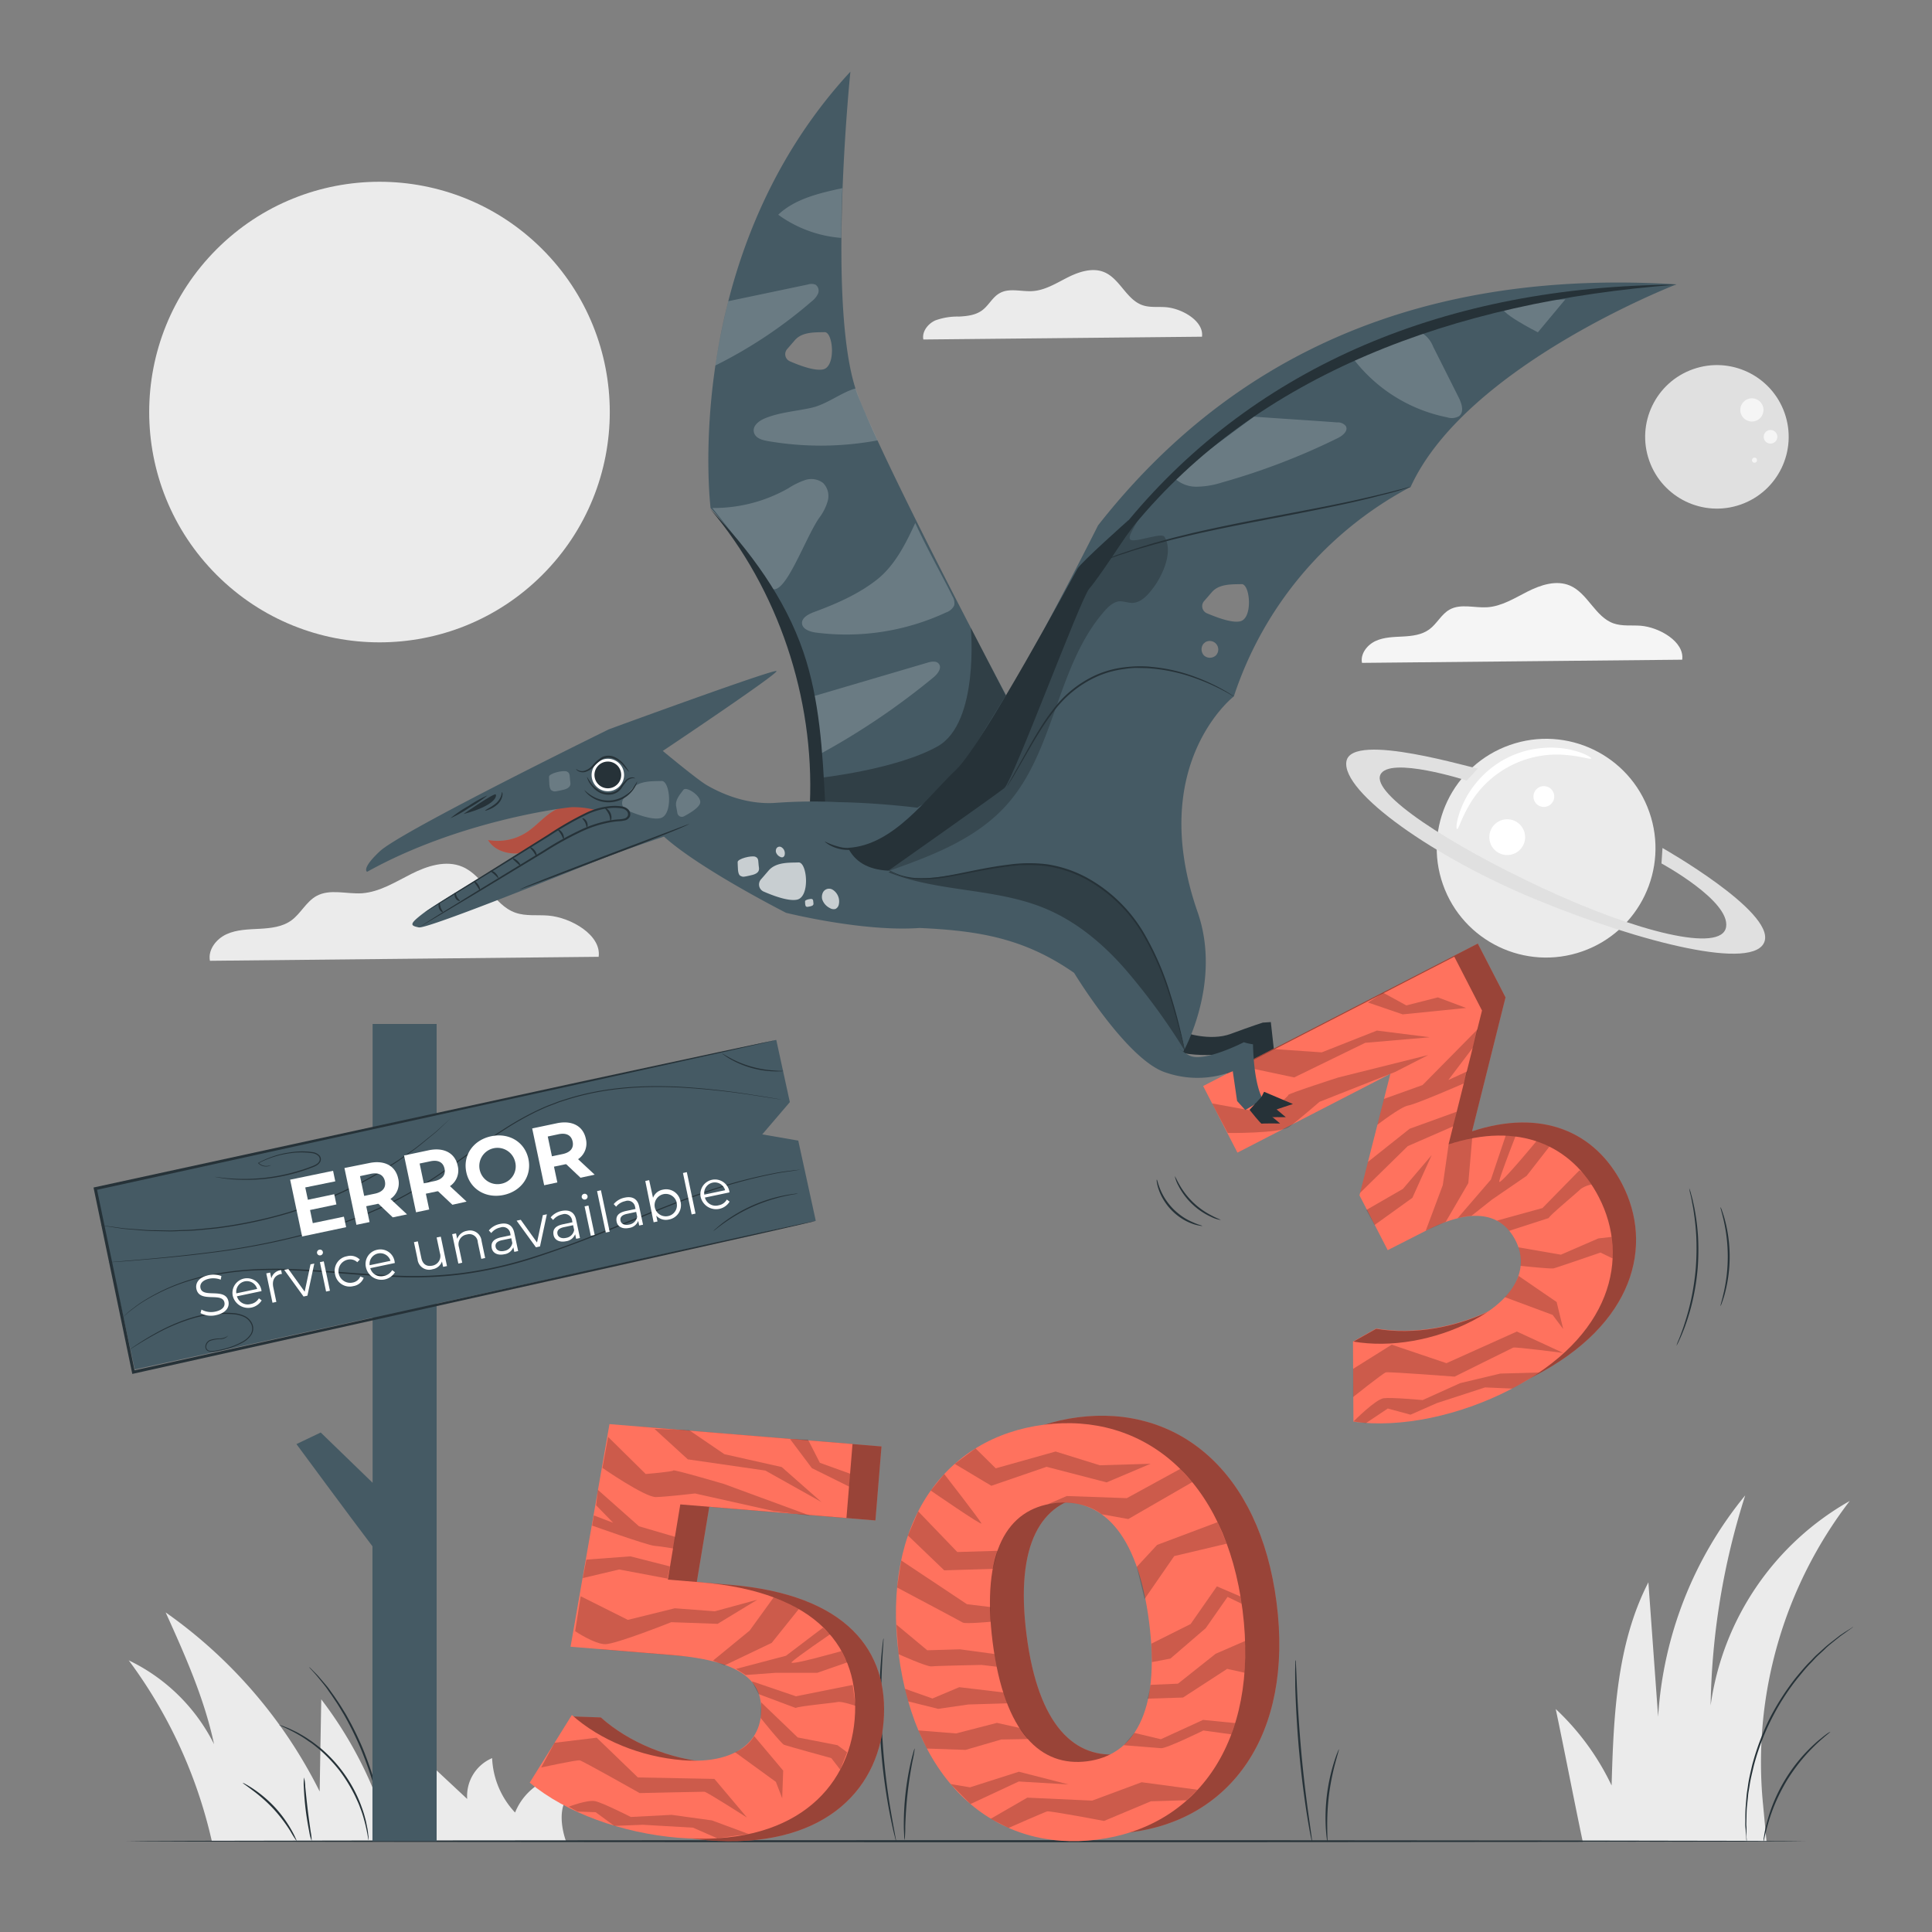 <svg xmlns="http://www.w3.org/2000/svg" viewBox="0 0 500 500"><rect x="0" y="0" width="500" height="500" fill="#808080" stroke="none"/><g id="background-complete--inject-3"><path d="M140.56,461.08a15.62,15.62,0,0,0-7.26,8A21.87,21.87,0,0,1,127.36,455a10.64,10.64,0,0,0-6.45,10.57L101.8,447.73q-1.47,10.53-3,21.06a104.7,104.7,0,0,0-15.66-29q-.21,11.93-.41,23.84a124.55,124.55,0,0,0-39.86-46.34c5,11.06,10,22.23,12.53,34.11a47.77,47.77,0,0,0-22.08-21.7,124.36,124.36,0,0,1,21.48,46.7l91.67.06s-3.9-10.09,2.9-13.49Z" style="fill:#ebebeb"></path><circle cx="98.21" cy="106.64" r="59.6" transform="translate(-46.64 100.68) rotate(-45)" style="fill:#ebebeb"></circle><path d="M478.71,388.45a72.19,72.19,0,0,0-36,52.92A187.64,187.64,0,0,1,451.66,387a100.06,100.06,0,0,0-22.54,57.28l-2.52-34.78c-8.24,16-9,34.62-9.52,52.58a65.67,65.67,0,0,0-14.46-19.79c2.32,11,4.68,23.34,7,34.37l47.55-.11-.89-9.5A111.16,111.16,0,0,1,478.71,388.45Z" style="fill:#ebebeb"></path><path d="M435.35,170.73c.64-4.61-5.86-8.39-10.74-8.79-2.33-.18-4.75.17-7-.6-4.78-1.66-6.69-7.84-11.35-9.81-3.49-1.47-7.5-.16-10.88,1.54s-6.72,3.85-10.5,4.09c-3.28.21-6.85-1-9.72.6-2.14,1.19-3.27,3.66-5.24,5.11s-4.45,1.73-6.85,1.86-4.87.15-7.05,1.15-4,3.31-3.54,5.67Z" style="fill:#f5f5f5"></path><path d="M311.07,87.14c.55-4-5.1-7.3-9.35-7.64-2-.16-4.13.15-6.05-.52-4.16-1.45-5.82-6.82-9.87-8.53-3-1.28-6.53-.14-9.47,1.34s-5.84,3.34-9.13,3.55c-2.86.18-6-.88-8.46.52-1.86,1-2.84,3.18-4.56,4.45s-3.87,1.5-6,1.62a16.67,16.67,0,0,0-6.14,1c-1.9.87-3.47,2.88-3.08,4.93Z" style="fill:#ebebeb"></path><path d="M154.93,247.62c.77-5.59-7.13-10.19-13.06-10.67-2.82-.23-5.76.2-8.44-.73-5.8-2-8.12-9.52-13.79-11.91-4.23-1.79-9.11-.2-13.21,1.87s-8.16,4.66-12.75,5c-4,.25-8.32-1.23-11.81.72-2.6,1.45-4,4.45-6.36,6.22s-5.4,2.09-8.31,2.25-5.92.19-8.57,1.4-4.85,4-4.3,6.88Z" style="fill:#ebebeb"></path><circle cx="401.85" cy="219.67" r="28.41" transform="matrix(0.94, -0.33, 0.33, 0.94, -50.1, 145.63)" style="fill:#ebebeb"></circle><path d="M392.3,220.71a4.63,4.63,0,1,1,1.82-6.29A4.62,4.62,0,0,1,392.3,220.71Z" style="fill:#fff"></path><path d="M400.84,208.5a2.69,2.69,0,1,1,1.06-3.66A2.69,2.69,0,0,1,400.84,208.5Z" style="fill:#fff"></path><path d="M382.5,198.86c-.37.35-32.71-9.74-34.05-1.81S371.13,222,398,233s56.26,18.37,58.68,10.59-26.43-24.13-26.43-24.13l-.26,4s17.84,9.67,16.72,16.45-23.09,1.31-47.47-10.06-44.26-24.39-42-29.34S379.58,202,379.58,202Z" style="fill:#e0e0e0"></path><path d="M411.82,196.29c-.13.34-2.49-.56-6.41-.89A26.19,26.19,0,0,0,380,208.77c-1.95,3.42-2.55,5.87-2.9,5.79s-.19-2.67,1.52-6.5a24.49,24.49,0,0,1,4-6.14,24.58,24.58,0,0,1,15.7-8.25,24.63,24.63,0,0,1,7.33.19C409.74,194.62,411.94,196.08,411.82,196.29Z" style="fill:#fff"></path><circle cx="444.34" cy="113.07" r="18.57" transform="translate(-12.38 153.44) rotate(-19.33)" style="fill:#e0e0e0"></circle><path d="M450.39,106a3,3,0,1,1,3,3.09A3,3,0,0,1,450.39,106Z" style="fill:#f5f5f5"></path><path d="M456.45,113a1.76,1.76,0,1,1,1.72,1.8A1.75,1.75,0,0,1,456.45,113Z" style="fill:#f5f5f5"></path><path d="M454.09,118.44a.63.63,0,0,1,.63.66.65.65,0,1,1-1.3,0A.65.65,0,0,1,454.09,118.44Z" style="fill:#f5f5f5"></path></g><g id="Floor--inject-3"><path d="M467.27,476.5c0,.14-97.28.26-217.26.26s-217.28-.12-217.28-.26,97.26-.26,217.28-.26S467.27,476.36,467.27,476.5Z" style="fill:#263238"></path></g><g id="Plant--inject-3"><path d="M100.09,476.5a2,2,0,0,1-.13-.5c-.08-.38-.17-.86-.28-1.43-.22-1.25-.58-3.05-1.07-5.26a100.64,100.64,0,0,0-5.29-16.86A84.39,84.39,0,0,0,89,443.73c-.78-1.27-1.48-2.51-2.24-3.6l-1.07-1.6c-.37-.5-.72-1-1-1.43-.66-.93-1.32-1.71-1.89-2.41s-1.06-1.29-1.49-1.76l-1-1.1a1.9,1.9,0,0,1-.31-.41s.15.11.39.34l1,1A20.4,20.4,0,0,1,83,434.51c.58.68,1.27,1.45,2,2.37L86,438.29c.37.51.73,1,1.11,1.6.78,1.09,1.5,2.32,2.3,3.6a82.16,82.16,0,0,1,4.37,8.76,92.27,92.27,0,0,1,5.17,17c.45,2.23.75,4,.91,5.31.07.58.13,1.06.18,1.45A1.65,1.65,0,0,1,100.09,476.5Z" style="fill:#263238"></path><path d="M72.26,446.42a7.91,7.91,0,0,1,1.49.49,15.65,15.65,0,0,1,1.69.72c.64.32,1.4.64,2.17,1.11a26.29,26.29,0,0,1,2.51,1.56c.9.57,1.77,1.3,2.71,2a36.21,36.21,0,0,1,9.46,12.22,32.7,32.7,0,0,1,1.3,3.13,27.24,27.24,0,0,1,.89,2.82c.26.87.38,1.68.53,2.38a13.86,13.86,0,0,1,.27,1.82,7.88,7.88,0,0,1,.11,1.56c-.11,0-.28-2.22-1.27-5.66a27.34,27.34,0,0,0-.93-2.77c-.34-1-.84-2-1.33-3.07a40.6,40.6,0,0,0-4-6.51,40.33,40.33,0,0,0-5.29-5.55c-.92-.74-1.77-1.47-2.65-2a27.41,27.41,0,0,0-2.45-1.6C74.34,447.24,72.22,446.53,72.26,446.42Z" style="fill:#263238"></path><path d="M97.74,416.46a2.87,2.87,0,0,1,.07.62q0,.69.09,1.77c.06,1.54.17,3.76.34,6.51.34,5.48,1,13.06,2.25,21.35s2.83,15.74,4.12,21.08c.64,2.68,1.18,4.84,1.58,6.32.17.7.32,1.27.43,1.72a3,3,0,0,1,.12.61,3.11,3.11,0,0,1-.22-.58c-.14-.44-.31-1-.53-1.69-.45-1.48-1-3.62-1.74-6.29a210.11,210.11,0,0,1-6.38-42.5c-.12-2.75-.18-5-.17-6.52v-1.78A2.78,2.78,0,0,1,97.74,416.46Z" style="fill:#263238"></path><path d="M62.82,461.41a2.54,2.54,0,0,1,.75.34c.47.25,1.12.64,1.91,1.16a32.56,32.56,0,0,1,5.64,4.79,32,32,0,0,1,4.36,6c.46.83.81,1.51,1,2a2.46,2.46,0,0,1,.29.77,26.41,26.41,0,0,1-1.63-2.58,38.86,38.86,0,0,0-4.42-5.8,39.88,39.88,0,0,0-5.47-4.84C63.76,462.1,62.78,461.48,62.82,461.41Z" style="fill:#263238"></path><path d="M78.7,460A12.71,12.71,0,0,1,79,462.4c.15,1.5.35,3.55.62,5.82s.57,4.32.78,5.8a12.87,12.87,0,0,1,.26,2.42,10.7,10.7,0,0,1-.62-2.36c-.3-1.47-.66-3.52-.94-5.8s-.41-4.35-.47-5.85A10.91,10.91,0,0,1,78.7,460Z" style="fill:#263238"></path><path d="M228.65,424a1.87,1.87,0,0,1,0,.54l-.09,1.54c-.1,1.33-.21,3.26-.32,5.65a172.66,172.66,0,0,0,2.33,37.17c.4,2.36.76,4.26,1,5.57.11.61.21,1.11.28,1.51a3.08,3.08,0,0,1,.07.54,1.81,1.81,0,0,1-.17-.51l-.38-1.5c-.32-1.3-.73-3.19-1.18-5.54a150,150,0,0,1-2.33-18.56,152.21,152.21,0,0,1,0-18.7c.16-2.39.33-4.32.49-5.65.07-.62.14-1.12.19-1.53A2.1,2.1,0,0,1,228.65,424Z" style="fill:#263238"></path><path d="M236.74,452.48a32.35,32.35,0,0,1-.62,3.46c-.4,2.12-.9,5.07-1.26,8.35s-.51,6.27-.58,8.43a29.76,29.76,0,0,1-.16,3.51,4,4,0,0,1-.12-.94c0-.6-.08-1.48-.09-2.57a71.64,71.64,0,0,1,.43-8.48,73.33,73.33,0,0,1,1.42-8.38c.25-1.06.48-1.91.65-2.49A3.17,3.17,0,0,1,236.74,452.48Z" style="fill:#263238"></path><path d="M335.3,429.62a1.5,1.5,0,0,1,.06.48c0,.37.05.83.07,1.37.06,1.28.13,3,.21,5.06.19,4.28.53,10.18,1.11,16.67s1.32,12.37,1.91,16.6c.29,2.06.53,3.75.7,5,.08.54.14,1,.18,1.37a1.46,1.46,0,0,1,0,.48,1.78,1.78,0,0,1-.13-.47c-.07-.36-.17-.81-.28-1.35-.23-1.17-.53-2.88-.87-5-.67-4.23-1.46-10.1-2.05-16.61s-.87-12.42-1-16.7c0-2.14-.06-3.88,0-5.07q0-.83,0-1.38A2.2,2.2,0,0,1,335.3,429.62Z" style="fill:#263238"></path><path d="M346.51,452.74c.07,0-.35,1.32-.92,3.44a63.24,63.24,0,0,0-1.66,8.39,61.74,61.74,0,0,0-.44,8.54c0,2.19.13,3.55.05,3.56a3.61,3.61,0,0,1-.18-.94c-.09-.62-.17-1.51-.24-2.61a49.08,49.08,0,0,1,.29-8.62,48.49,48.49,0,0,1,1.83-8.43c.33-1.05.62-1.89.86-2.46S346.47,452.72,346.51,452.74Z" style="fill:#263238"></path><path d="M479.62,421a3.77,3.77,0,0,1-.51.42l-1.54,1.11-1.12.79c-.4.3-.81.66-1.27,1-.89.75-2,1.54-3,2.57l-1.69,1.56c-.59.55-1.13,1.18-1.73,1.8-1.23,1.22-2.38,2.67-3.61,4.16a61.46,61.46,0,0,0-11.23,22.42c-.44,1.89-.91,3.68-1.14,5.39-.13.85-.31,1.67-.38,2.47s-.16,1.56-.23,2.29c-.19,1.46-.15,2.79-.2,4,0,.58-.05,1.13,0,1.63s0,1,0,1.36c0,.78,0,1.41.06,1.9a3.37,3.37,0,0,1,0,.66,2.8,2.8,0,0,1-.09-.65c0-.49-.09-1.12-.15-1.9,0-.42-.06-.87-.1-1.37s0-1,0-1.63c0-1.18,0-2.52.14-4,.06-.74.12-1.51.19-2.31s.23-1.63.35-2.49c.22-1.73.67-3.53,1.11-5.44a64.69,64.69,0,0,1,4.45-11.9,66.08,66.08,0,0,1,6.86-10.7c1.26-1.5,2.43-2.94,3.68-4.16.61-.61,1.16-1.25,1.76-1.78l1.73-1.56c1.07-1,2.17-1.79,3.09-2.52.46-.35.88-.7,1.3-1l1.14-.76,1.6-1A3,3,0,0,1,479.62,421Z" style="fill:#263238"></path><path d="M473.69,448.18c.06.08-1.5,1.19-3.74,3.31a46.38,46.38,0,0,0-3.68,3.95,48.59,48.59,0,0,0-3.84,5.37,50.54,50.54,0,0,0-3,5.88,46.48,46.48,0,0,0-1.81,5.09c-.86,3-1.14,4.85-1.23,4.83a6.08,6.08,0,0,1,.13-1.34c.06-.43.14-.95.27-1.55s.26-1.3.47-2A40.73,40.73,0,0,1,459,466.5a42.26,42.26,0,0,1,6.92-11.37,41.08,41.08,0,0,1,3.8-3.91c.57-.53,1.13-1,1.6-1.35a15.78,15.78,0,0,1,1.26-1A5.75,5.75,0,0,1,473.69,448.18Z" style="fill:#263238"></path></g><g id="Numbers--inject-3"><path d="M228.67,445.58c-1.5,18.26-16.21,33.08-45.67,30.66-14.3-1.17-29-6.38-38.43-14.27l3.5-17.76,7.42.26c7.33,6.54,17.8,10.81,28.56,11.69,11.93,1,19.71-3.43,20.4-11.83.66-8.1-4.21-13.84-22.92-15.37l-26.37-2.16,10.06-57.61,62.91,5.15-1.57,19.15-43-3.52-3.23,19.46,8.4.69C219.21,412.62,230.16,427.31,228.67,445.58Z" style="fill:#FF725E"></path><g style="opacity:0.4"><path d="M228.67,445.58c-1.5,18.26-16.21,33.08-45.67,30.66-14.3-1.17-29-6.38-38.43-14.27l3.5-17.76,7.42.26c7.33,6.54,17.8,10.81,28.56,11.69,11.93,1,19.71-3.43,20.4-11.83.66-8.1-4.21-13.84-22.92-15.37l-26.37-2.16,10.06-57.61,62.91,5.15-1.57,19.15-43-3.52-3.23,19.46,8.4.69C219.21,412.62,230.16,427.31,228.67,445.58Z"></path></g><path d="M221.19,444.94c-1.5,18.27-16.21,33.08-45.67,30.67-14.29-1.17-29-6.38-38.43-14.27L148,443.84c7.32,6.53,17.8,10.8,28.55,11.69,11.94,1,19.71-3.43,20.4-11.83.66-8.1-4.2-13.84-22.92-15.37l-26.37-2.16,10.07-57.61,62.9,5.15-1.57,19.15-43-3.52-3.22,19.46,8.4.69C211.73,412,222.69,426.68,221.19,444.94Z" style="fill:#FF725E"></path><g style="opacity:0.2"><path d="M190.22,453.46l10.58,7.69,1.63,4.23.26-7.15-7.51-8.93A10,10,0,0,1,190.22,453.46Z"></path></g><g style="opacity:0.2"><path d="M196.86,444.61s5.32,6.66,6.07,6.95S215.14,455,215.14,455l2.32,3,1.77-4.51-2.49-1.84-10.29-2L197,440.58Z"></path></g><g style="opacity:0.2"><path d="M196.35,438.44l9.58,3.58c.55-.44,10-1.34,10.95-1.55s4.54,1,4.54,1l-.75-5.41L206,439l-11.43-3.89Z"></path></g><g style="opacity:0.2"><path d="M213,421.23l-9.59,7.28-12.92,3.4,2.49,1.58,7.79-.57,10.74,0,7.76-2.7-1.49-2.92s-14,4-12.87,2.83,9.94-7.19,9.94-7.19L213,421.23"></path></g><g style="opacity:0.2"><path d="M206.72,416.43l-7,8.74L187.52,431l-3-1.23L194,422l6.24-8.62A39.07,39.07,0,0,1,206.72,416.43Z"></path></g><g style="opacity:0.2"><path d="M148.85,422.15s5,3.37,7.81,3.36,17.06-5.69,17.06-5.69l12,.43L196,414l-11,3-10.36-.78-12.15,3-12.21-6.11Z"></path></g><g style="opacity:0.2"><polygon points="172.75 408.54 160.24 406.18 150.82 408.41 151.75 403.63 163.14 402.78 173.36 405.38 172.75 408.54"></polygon></g><g style="opacity:0.2"><path d="M153.24,394.82s14.19,5.07,16.12,5.24,4.85.68,4.85.68l.52-3L165.37,395l-10.64-9.43-.45,4,4.41,4.53-5-1.91Z"></path></g><g style="opacity:0.2"><path d="M155.91,379.89s11,7.62,13.85,7.55,10.11-.93,10.11-.93l20.34,4.55,9.45,1.19-22.3-8.2s-13.05-3.84-13.11-3.5-7.14.92-7.14.92l-9.73-9.6Z"></path></g><g style="opacity:0.2"><polygon points="169.38 369.8 178.01 377.68 198.07 380.58 212.57 388.71 202.31 379.67 187.47 376.34 178.34 370.12 169.38 369.8"></polygon></g><g style="opacity:0.2"><path d="M140.05,457.42s9.21-2,10-1.84,15.5,8.47,15.5,8.47,16.2-.37,16.77-.35,11,6.68,11,6.68l-8.43-10L165.09,460l-10.67-10.29-10.9,1.32Z"></path></g><g style="opacity:0.2"><path d="M147.21,467.57s4.86-1.9,6.92-1.41,9.13,4.07,9.13,4.07l10.54-.55,10.46,1.44,9.52,3.53s-5.93.75-8.16,1.09L179.35,473l-13-.75-7.36.29L154.16,469l-4.7-.17Z"></path></g><g style="opacity:0.2"><polygon points="204.45 372.41 210.11 379.95 219.75 384.73 220.02 381.4 212.18 378.57 209.12 372.58 204.45 372.41"></polygon></g><path d="M241.34,426.18C237,391.92,253.45,370.05,279,366.79c25.66-3.29,47,13.73,51.38,48s-12,56.1-37.62,59.39S245.73,460.45,241.34,426.18Zm64.82-8.3c-3-23.58-12.58-32.31-24.59-30.77s-18.92,12.37-15.9,36,12.58,32.31,24.44,30.79C302.13,452.32,309.18,441.47,306.16,417.88Z" style="fill:#FF725E"></path><g style="opacity:0.4"><path d="M241.34,426.18C237,391.92,253.45,370.05,279,366.79c25.66-3.29,47,13.73,51.38,48s-12,56.1-37.62,59.39S245.73,460.45,241.34,426.18Zm64.82-8.3c-3-23.58-12.58-32.31-24.59-30.77s-18.92,12.37-15.9,36,12.58,32.31,24.44,30.79C302.13,452.32,309.18,441.47,306.16,417.88Z"></path></g><path d="M232.57,428.11c-4.38-34.27,12.11-56.13,37.63-59.4s47,13.74,51.37,48-12,56.11-37.62,59.39C258.44,479.37,237,462.37,232.57,428.11Zm64.82-8.3c-3-23.59-12.58-32.31-24.59-30.78s-18.92,12.38-15.9,36,12.58,32.31,24.45,30.79S300.41,443.39,297.39,419.81Z" style="fill:#FF725E"></path><g style="opacity:0.2"><path d="M261,473.07s9.28-4.08,10-4.28,14.73,2.47,14.73,2.47l12.11-5.09,9.29-.27,2.79-2.72-14.47-1.94L282.64,466l-16.77-.77-9.48,5.47Z"></path></g><g style="opacity:0.2"><polygon points="251.16 466.88 263.66 461.05 276.54 461.81 263.68 458.52 251.03 462.56 246.01 461.71 251.16 466.88"></polygon></g><g style="opacity:0.2"><path d="M290.83,451.66s8.24.67,9.66.77,10.94-4.58,10.94-4.58l7.24,1,1-2.92-8.32-.82-10.92,5-6.86-1.64Z"></path></g><g style="opacity:0.2"><polygon points="266.04 450.06 259.12 450.18 249.89 452.87 239.87 452.52 237.66 447.83 247.43 448.61 258 445.88 263.86 447.18 266.04 450.06"></polygon></g><g style="opacity:0.2"><path d="M297,439.61l9.17-.29,11.42-7.42,4.5,1s.31-5.36.15-8.22L314.6,428l-9.74,7.73-7.11.31A31.53,31.53,0,0,1,297,439.61Z"></path></g><g style="opacity:0.2"><polygon points="260.65 440.82 250.6 441.12 242.8 442.25 235.05 440.32 234.19 437.05 241.31 439.57 248.26 436.64 259.65 438 260.65 440.82"></polygon></g><g style="opacity:0.2"><path d="M232.57,428.11s7.34,3.3,8.5,3.15,12.93-.38,12.93-.38l3.94.46-.6-3.29-8.89-1.21-8.47.25-8-6.66Z"></path></g><g style="opacity:0.2"><polygon points="298.13 430.15 302.9 429.24 312.04 421.37 317.69 413.28 321.34 415.05 321.05 413.18 314.93 410.55 308.13 420.3 297.98 425.37 298.13 430.15"></polygon></g><g style="opacity:0.2"><polygon points="247.08 378.85 256.56 384.52 270.85 379.61 286.39 383.64 297.77 378.82 284.62 379.21 273.18 375.65 257.7 380 252.47 374.84 247.08 378.85"></polygon></g><g style="opacity:0.2"><path d="M232.17,410.85s16.34,8.67,17,9.07,7.25-.21,7.25-.21l-.12-3.81-6.06-.74-17-11.31Z"></path></g><g style="opacity:0.2"><polygon points="294.2 405.5 299.46 399.82 315.12 393.93 317.48 399.5 303.89 402.71 296.23 413.8 294.2 405.5"></polygon></g><g style="opacity:0.2"><polygon points="234.98 397.39 244.37 406.4 256.95 406.03 258.18 401.35 247.75 401.66 237.63 391.14 234.98 397.39"></polygon></g><g style="opacity:0.2"><path d="M271.08,389.33l5-2.16,15.54.55,13.83-7.57,3.11,3.42L292,393.13l-6.92-1.25S280.3,387.54,271.08,389.33Z"></path></g><g style="opacity:0.2"><path d="M240.88,385.76s13.37,9.24,13.1,8.49-9.61-12.77-9.61-12.77Z"></path></g></g><g id="Dinosaur--inject-3"><path d="M147.41,208.62l.21-.05a7.53,7.53,0,0,0-3.35.76h0a13.27,13.27,0,0,0-2.76,1.75c-1.77,1.4-3.32,3.08-5.21,4.31a13.8,13.8,0,0,1-10,2c1.62,2.78,5.24,3.82,8.43,3.4s6.06-2,8.93-3.47a109.33,109.33,0,0,1,14.55-6A13.74,13.74,0,0,0,147.41,208.62Z" style="fill:#FF725E"></path><g style="opacity:0.3"><path d="M147.41,208.62l.21-.05a7.53,7.53,0,0,0-3.35.76h0a13.27,13.27,0,0,0-2.76,1.75c-1.77,1.4-3.32,3.08-5.21,4.31a13.8,13.8,0,0,1-10,2c1.62,2.78,5.24,3.82,8.43,3.4s6.06-2,8.93-3.47a109.33,109.33,0,0,1,14.55-6A13.74,13.74,0,0,0,147.41,208.62Z"></path></g><path d="M306.35,267.14s6.74,2.45,12.19.42,8.27-2.91,8.27-2.91l2.08-.14,1.43,12.85L326.55,282l-2.28-2.67-.84-7.4s-11.21,2.3-18.68.28Z" style="fill:#263238"></path><path d="M419.84,306.48c8.06,15.65,3.37,36.19-23,49.78-13,6.69-28.23,10-40.53,8.29l-6.15-17.37,6-3.37c9.76,1.68,21.14-.33,30.82-5.31,10.75-5.54,15.12-13.33,11.23-20.89-3.62-7-11.05-8.74-23.25-2.45l-9.81,5L357.85,306l8-31.45-39.52,20.35-8.88-17.24,65-33.47,7.18,13.93-8.66,34.66C399,286.85,412.8,292.82,419.84,306.48Z" style="fill:#FF725E"></path><g style="opacity:0.4"><path d="M419.84,306.48c8.06,15.65,3.37,36.19-23,49.78-13,6.69-28.23,10-33.24,8l-13.44-17,6-3.37c9.76,1.68,21.14-.33,30.82-5.31,10.75-5.54,15.12-13.33,11.23-20.89-3.62-7-11.05-8.74-23.25-2.45l-9.81,5L357.85,306l8-31.45-39.52,20.35-8.88-17.24,65-33.47,7.18,13.93-8.66,34.66C399,286.85,412.8,292.82,419.84,306.48Z"></path></g><path d="M413.8,309.86c8.06,15.65,3.37,36.19-23,49.78-13,6.69-28.24,10-40.53,8.29l-.12-20.75c9.76,1.69,21.15-.32,30.83-5.3,10.74-5.54,15.12-13.33,11.22-20.89-3.62-7-11-8.74-23.24-2.45l-9.82,5-7.31-14.19,8-31.45L320.25,298.3l-8.88-17.24,65-33.47,7.17,13.93-8.66,34.66C393,290.23,406.76,296.2,413.8,309.86Z" style="fill:#FF725E"></path><g style="opacity:0.2"><path d="M389.45,335.7l12.37,4.6,2.74,3.66-1.7-7L393,330.2A16.11,16.11,0,0,1,389.45,335.7Z"></path></g><g style="opacity:0.2"><path d="M393.53,327.6s7.76.83,8.55.65,12.13-4.09,12.13-4.09l3.13,1.52a34,34,0,0,0-.25-5.57l-3.43.39-9.7,4.21-11-1.91A11.33,11.33,0,0,1,393.53,327.6Z"></path></g><g style="opacity:0.2"><path d="M390.58,318.54l10.23-3.31c.21-.68,7.59-6.79,8.26-7.51a7.27,7.27,0,0,1,2.8-1.17c-1.09-1.57-2.18-3.19-3.11-3.68l-9.58,9.78-11.76,3.24A11,11,0,0,1,390.58,318.54Z"></path></g><g style="opacity:0.2"><path d="M389.67,293.91l-3.83,11.37-8.62,10a18.63,18.63,0,0,1,3.58-.61l5.34-4.23,8.95-6.13,5.9-7.58a28,28,0,0,0-3.36-1.39s-9.91,12-9.63,10.39,4.21-11.65,4.21-11.65l-2.54-.19"></path></g><g style="opacity:0.2"><path d="M381,294.57,380,306.19l-5.83,10-5.19,2.31,4.41-11.79,1.51-10.52A46.73,46.73,0,0,1,381,294.57Z"></path></g><g style="opacity:0.2"><polygon points="363.08 307.68 353.63 313.13 355.74 317.03 365.53 309.99 370.51 298.95 363.08 307.68"></polygon></g><g style="opacity:0.2"><polygon points="376.11 291.48 364.32 296.62 351.98 308.73 354.02 300.7 364.81 292.12 376.99 287.71 376.11 291.48"></polygon></g><g style="opacity:0.2"><path d="M378.81,280.4s-12.42,5.4-14.35,5.7-8,5-8,5l1.7-6.7,10-3.59,14.28-14.47-1.29,4.83-6.32,8.34,4.92-2.26Z"></path></g><g style="opacity:0.2"><path d="M317.74,293.22s13.49.13,15.84-1.55,7.91-6.52,7.91-6.52l19.57-7.73,8.56-4.38-23.27,5.81s-13.07,4.2-12.93,4.52-5.43,4.81-5.43,4.81l-14.3-2.62Z"></path></g><g style="opacity:0.2"><polygon points="321.3 275.95 334.93 278.84 353.32 269.88 370.04 268.44 356.34 266.71 342.06 272.35 329.93 271.51 321.3 275.95"></polygon></g><g style="opacity:0.2"><path d="M350.17,361.56s7.74-6.18,8.49-6.39,17.79,1.1,17.79,1.1,14.64-7.28,15.17-7.51,12.94,1.38,12.94,1.38l-12-5.54-18.22,8.19L360.18,348l-10,6.26Z"></path></g><g style="opacity:0.2"><path d="M350.3,367.86s5.68-5.73,7.8-6,10.07.48,10.07.48l9.71-4.38,10.37-2.48,10.08-.28s-4.81,3.11-7,4.16l-7-.3-12.47,4.06-6.82,3-5.88-1.6-5.68,3.8Z"></path></g><g style="opacity:0.2"><polygon points="354.02 259.44 363.01 262.52 379.43 260.86 372.11 258.12 363.96 260.2 358 256.94 354.02 259.44"></polygon></g><path d="M268.75,215.77l-6.35-32s-31.93-60-40.32-81.3-2-83.92-2-83.92C175.81,66.42,183.9,131.51,183.9,131.51,217,168.78,211.55,208,211.55,208ZM204.44,93.51a2,2,0,0,1-.73-3.16l2-2.31c1.94-2.26,5.47-2,7.69-2.08s3,8.9-.38,9.64C210.86,96.06,207,94.62,204.44,93.51Z" style="fill:#455a64"></path><g style="opacity:0.3"><path d="M212.19,208s23.15,4,26.74,1.3,10.59-11.74,10.59-11.74L260.3,180l-9.05-17.52s2.25,24.62-8.62,30.69-30.84,8.19-30.84,8.19Z"></path></g><g style="opacity:0.2"><path d="M212,195.27a186.06,186.06,0,0,0,29.62-20c1.08-.89,2.23-2.44,1.32-3.51-.66-.78-1.9-.56-2.88-.27L211.17,180a2.57,2.57,0,0,0-1.47.82,2.62,2.62,0,0,0-.13,2l2.85,13.54" style="fill:#fff"></path></g><g style="opacity:0.2"><path d="M236.86,135.37c-2.41,5.23-5.25,11-10,14.71s-10.4,6.18-16.12,8.29c-1.51.56-3.32,1.51-3.18,3s2.09,2.15,3.68,2.35a61.23,61.23,0,0,0,33.61-5.22,3.59,3.59,0,0,0,2.09-1.8,3.21,3.21,0,0,0-.43-2.34c-2.21-4.58-6.59-12.3-9.63-19" style="fill:#fff"></path></g><g style="opacity:0.2"><path d="M198.6,151.09c3.49,6.46,9.21-10.9,13.36-17a13.29,13.29,0,0,0,2.26-4.45,4.8,4.8,0,0,0-1.19-4.63,5,5,0,0,0-4.64-.78,19.43,19.43,0,0,0-4.39,2.15,39,39,0,0,1-19.65,5.09S195.25,144.9,198.6,151.09Z" style="fill:#fff"></path></g><g style="opacity:0.2"><path d="M221.38,100.54c-3.62,1-7.37,4.1-11.4,5s-8.23,1.16-12,2.72c-1.53.62-3.21,1.89-2.89,3.51s2.1,2.11,3.62,2.38a80.24,80.24,0,0,0,28.41-.18c-2.2-5-3.83-8.11-5.69-13.41" style="fill:#fff"></path></g><g style="opacity:0.2"><path d="M185.14,94.59A119.27,119.27,0,0,0,210.06,78a5.45,5.45,0,0,0,1.64-2,1.91,1.91,0,0,0-.63-2.32,2.83,2.83,0,0,0-1.95-.06l-20.64,4.33c-1.44,5.8-2.56,11.38-3.34,16.65" style="fill:#fff"></path></g><g style="opacity:0.2"><path d="M217.7,61.57a32,32,0,0,1-16.3-6c4.33-4.12,10.64-5.59,16.62-6.88-.25,3.92-.28,9.13-.32,12.92" style="fill:#fff"></path></g><path d="M213.54,207.52c-.68-13.08-1.4-26.35-5.61-38.75-4.79-14.07-13.88-26.32-24.15-37.07,17.64,20.8,27,49,25.82,76.29Z" style="fill:#263238"></path><path d="M433.87,73.59c-65-4-114.47,17.48-149.69,62.37,0,0-25.84,51.61-36.65,64.59-10.54,12.66-32,17.48-32,17.48l58.7,27.83,6.19,9.13,25.8,17.21s10.11-17.85,3.72-36.15c-13.33-38.24,9.38-55.83,9.38-55.83A94.89,94.89,0,0,1,365.08,126C379.43,94.59,433.87,73.59,433.87,73.59Zm-119.29,96.1a2.27,2.27,0,0,1-3-.07,2.32,2.32,0,0,1-.13-3l.45-.4a2.21,2.21,0,0,1,2.68,3.49Zm6.35-8.89c-2.16.47-6-1-8.58-2.08a2,2,0,0,1-.72-3.17l2-2.3c1.94-2.26,5.47-2,7.69-2.08S324.32,160.07,320.93,160.8Z" style="fill:#455a64"></path><g style="opacity:0.2"><path d="M303.57,123.36a8.2,8.2,0,0,0,6.05,2.6,22.41,22.41,0,0,0,6.67-1.11,174,174,0,0,0,30-11.51c1.24-.61,2.7-1.88,2-3.08a2.62,2.62,0,0,0-2.23-.94c-6.52-.5-15-1-21.54-1.49Z" style="fill:#fff"></path></g><g style="opacity:0.2"><path d="M398,86s-11.28-5.7-8.84-6.75,15.95-1.78,15.95-1.78Z" style="fill:#fff"></path></g><g style="opacity:0.2"><path d="M349.32,91.6A40.48,40.48,0,0,0,374.51,108a3.76,3.76,0,0,0,3.13-.32c1.33-1.1.66-3.23-.11-4.77q-3.31-6.6-6.64-13.21a7.11,7.11,0,0,0-2.71-3.4c-1.56-.82-2.73,0-4.87.7-4.76,1.62-14,4.59-14,4.59" style="fill:#fff"></path></g><path d="M324.27,270.26a12.52,12.52,0,0,1-2.36-.53s-9.92,5.09-13.8,3.56-19.59-15.86-17.89-25.66h0c5.34-5.75,8.57-14.27-4.24-23.41-23-16.37-68.85-16.62-68.85-16.62a133,133,0,0,0-16.26.17c-8.5.64-15.57-3.19-18-4.6s-11.34-8.83-11.34-8.83,30-20.05,29.43-20.67-43.35,15.06-43.35,15.06S104,215,98.32,220.29c-4.93,4.6-3.31,5.33-3.31,5.33,23.76-13.2,50.85-16.57,52.93-16.72a22.26,22.26,0,0,1,6.29.77s-3.91,1.18-16.92,9.41c-9,5.67-24.41,14.68-27.91,17.38s-3.27,3.09-1,3.55,41.56-15.46,47.26-17.72c6.54-2.58,16.18-5.77,16.18-5.77,9.34,8.43,31.59,19.71,31.59,19.71s19.94,5,34.55,3.93c15.52.71,27.16,2.69,40,11.62,0,0,13.62,22.48,23.6,25.75a25.13,25.13,0,0,0,17.46-.3l1.12,7.71,2.1,2.33,4.65-2.74S324.58,281.78,324.27,270.26Z" style="fill:#455a64"></path><path d="M161.5,200.29a4.2,4.2,0,1,1-4.46-3.91A4.19,4.19,0,0,1,161.5,200.29Z" style="fill:#fff"></path><path d="M160.76,200.32a3.46,3.46,0,1,1-3.68-3.22A3.45,3.45,0,0,1,160.76,200.32Z" style="fill:#263238"></path><path d="M120,210.66c-.17.05,8-5.57,8.3-5.06S128.1,208.48,120,210.66Z" style="fill:#263238"></path><path d="M323.38,287.22s2.94,3.69,3.14,3.59,4.77-.05,4.77-.05L325,285.47Z" style="fill:#263238"></path><path d="M324.7,285.81s3.1,3.47,3.3,3.37,4.76-.06,4.76-.06l-6.27-5.28Z" style="fill:#263238"></path><path d="M326,284.81s3.94,2.6,4.1,2.45,4.51-1.54,4.51-1.54l-7.47-3.17Z" style="fill:#263238"></path><g style="opacity:0.7"><path d="M196.93,227.59a2,2,0,0,0,.73,3.16c2.55,1.11,6.45,2.55,8.62,2.08,3.42-.73,2.62-9.72.39-9.63s-5.78-.18-7.74,2.08C198.22,226.11,197.53,226.91,196.93,227.59Z" style="fill:#fff"></path></g><g style="opacity:0.2"><path d="M175.31,210.43a1.17,1.17,0,0,0,1.7.83c1.44-.76,3.52-2,4.09-3.16.92-1.82-3.46-4.74-4.23-3.69s-2.2,2.56-1.88,4.27C175.11,209.31,175.22,209.92,175.31,210.43Z" style="fill:#fff"></path></g><g style="opacity:0.2"><path d="M161.5,206.51a2,2,0,0,0,.72,3.16c2.55,1.11,6.46,2.55,8.63,2.08,3.41-.73,2.61-9.72.38-9.63s-5.78-.18-7.74,2.08Z" style="fill:#fff"></path></g><g style="opacity:0.7"><path d="M216.48,231.18a3.4,3.4,0,0,0-1-.93,1.78,1.78,0,0,0-2.59.91,2.68,2.68,0,0,0-.11,1.57,3.89,3.89,0,0,0,2,2.28,1.79,1.79,0,0,0,1.45.22,1.64,1.64,0,0,0,.87-1.24A3.56,3.56,0,0,0,216.48,231.18Z" style="fill:#fff"></path></g><g style="opacity:0.7"><path d="M202.76,219.74a1.94,1.94,0,0,0-.54-.49.93.93,0,0,0-1.35.48,1.42,1.42,0,0,0-.05.81,2,2,0,0,0,1.05,1.19.94.94,0,0,0,.76.11.87.87,0,0,0,.45-.64A1.88,1.88,0,0,0,202.76,219.74Z" style="fill:#fff"></path></g><g style="opacity:0.7"><path d="M190.9,223.12c.08,1.06-.07,3.08.67,3.51s1,.27,2.31,0,2.78-.62,2.53-2.14.07-2.35-.91-2.76S190.85,222.25,190.9,223.12Z" style="fill:#fff"></path></g><g style="opacity:0.7"><path d="M208.35,233.23c0,.41,0,1.2.26,1.37s.38.1.91,0,1.09-.24,1-.84,0-.92-.36-1.08S208.33,232.88,208.35,233.23Z" style="fill:#fff"></path></g><g style="opacity:0.2"><path d="M142.09,201.05c.07,1.06-.07,3.08.66,3.51s1,.26,2.32,0,2.78-.62,2.53-2.14.06-2.35-.91-2.76S142,200.18,142.09,201.05Z" style="fill:#fff"></path></g><path d="M129.94,205c.06,0,.19.39.06,1.05a4.11,4.11,0,0,1-1.31,2.17,7.26,7.26,0,0,1-2.14,1.29c-.59.24-1,.34-1,.28s.3-.27.84-.59a11.89,11.89,0,0,0,2-1.34,4.79,4.79,0,0,0,1.3-1.9C129.87,205.39,129.86,205,129.94,205Z" style="fill:#263238"></path><path d="M108.83,239.74s.08-.07.26-.19l.78-.5,3-1.91,11.24-6.92L140.85,220A82.77,82.77,0,0,1,151,214.43a30.58,30.58,0,0,1,5.85-1.91,23.23,23.23,0,0,1,3.12-.46,8.2,8.2,0,0,0,1.52-.19,1.39,1.39,0,0,0,1-.79,1.24,1.24,0,0,0-.32-1.22,2.34,2.34,0,0,0-1.26-.64,11.45,11.45,0,0,0-3-.1,18,18,0,0,0-5.8,1.57,85.65,85.65,0,0,0-10,5.7l-16.66,10.29-11.25,6.89-3.08,1.86-.8.47-.29.15a2.34,2.34,0,0,1,.26-.19l.78-.51,3-1.94,11.18-7L141.86,216a85.18,85.18,0,0,1,10.06-5.76,18.61,18.61,0,0,1,6-1.62,12.23,12.23,0,0,1,3.19.11,2.88,2.88,0,0,1,1.51.79,1.77,1.77,0,0,1,.43,1.71,1.87,1.87,0,0,1-1.37,1.1,9.36,9.36,0,0,1-1.61.21A22.34,22.34,0,0,0,157,213a30.07,30.07,0,0,0-5.76,1.87,84.38,84.38,0,0,0-10.12,5.51l-16.75,10.13L113,237.31l-3.09,1.82-.81.47Z" style="fill:#263238"></path><path d="M114.6,236.05c-.06.12-.75-.2-1-1s0-1.51.13-1.45.08.63.33,1.29S114.68,235.93,114.6,236.05Z" style="fill:#263238"></path><path d="M119,233.15c0,.13-.75,0-1.15-.76s-.12-1.43,0-1.37.12.58.43,1.14S119.08,233,119,233.15Z" style="fill:#263238"></path><path d="M124.18,230.34c-.13,0-.39-.51-.8-1.11s-.81-1.06-.72-1.17.67.22,1.13.9S124.31,230.31,124.18,230.34Z" style="fill:#263238"></path><path d="M128.94,227.24c-.13,0-.44-.45-1-.94s-1-.79-1-.93.72,0,1.31.58S129.07,227.2,128.94,227.24Z" style="fill:#263238"></path><path d="M134.68,224c-.11.08-.53-.33-1.05-.81s-1-.86-.9-1,.66.1,1.23.62S134.79,223.9,134.68,224Z" style="fill:#263238"></path><path d="M138.88,221.69c-.14,0-.36-.58-.81-1.21s-.95-1-.87-1.17.75.16,1.27.89S139,221.68,138.88,221.69Z" style="fill:#263238"></path><path d="M145.84,217.13c-.14,0-.28-.62-.67-1.26s-.87-1.07-.79-1.19.75.17,1.21.94S146,217.13,145.84,217.13Z" style="fill:#263238"></path><path d="M151.88,214.12c-.13,0-.13-.62-.45-1.25s-.78-1-.72-1.11.77.1,1.16.9S152,214.17,151.88,214.12Z" style="fill:#263238"></path><path d="M158,212.5c-.14,0,0-.9-.45-1.83s-1.1-1.46-1-1.58,1,.28,1.48,1.39S158.08,212.55,158,212.5Z" style="fill:#263238"></path><path d="M164.37,201.44c0,.05-.23-.06-.61-.05a2.48,2.48,0,0,0-1.45.67,14,14,0,0,0-1.51,2,4,4,0,0,1-2.79,1.59,5,5,0,0,1-3.14-.7,6.36,6.36,0,0,1-1.91-1.78,5.46,5.46,0,0,1-1.06-2.12c.08,0,.44.8,1.33,1.91a6.63,6.63,0,0,0,1.86,1.6,4.73,4.73,0,0,0,2.86.6,3.55,3.55,0,0,0,2.49-1.38,11.71,11.71,0,0,1,1.65-2,2.45,2.45,0,0,1,1.67-.59C164.2,201.25,164.38,201.43,164.37,201.44Z" style="fill:#263238"></path><path d="M162.79,199.77a21.37,21.37,0,0,1-1.63-1.82,6.47,6.47,0,0,0-2.07-1.5,3.53,3.53,0,0,0-3-.06,10.15,10.15,0,0,0-2.41,2,4.78,4.78,0,0,1-2.33,1.42,2.46,2.46,0,0,1-1.82-.31c-.38-.26-.47-.51-.45-.52s.18.17.54.35a2.33,2.33,0,0,0,1.65.14,4.56,4.56,0,0,0,2.09-1.4,9.56,9.56,0,0,1,2.52-2.16,3.91,3.91,0,0,1,3.35.09,6.48,6.48,0,0,1,2.13,1.68,13.09,13.09,0,0,1,1.07,1.46A2.15,2.15,0,0,1,162.79,199.77Z" style="fill:#263238"></path><path d="M164.89,202.22s0,.25-.17.65a6.76,6.76,0,0,1-.9,1.58A7.88,7.88,0,0,1,153,206.24a7,7,0,0,1-1.37-1.21c-.27-.33-.39-.53-.37-.55s.65.7,1.92,1.47a8,8,0,0,0,10.42-1.71A20.54,20.54,0,0,0,164.89,202.22Z" style="fill:#263238"></path><path d="M116.56,211.77a32.23,32.23,0,0,1,4.66-3.17,32.22,32.22,0,0,1,4.92-2.75,32,32,0,0,1-4.66,3.17A32.71,32.71,0,0,1,116.56,211.77Z" style="fill:#263238"></path><g style="opacity:0.3"><path d="M229.91,225.74c12.55,5.08,27,4.06,39.64,9,8.39,3.26,15.57,9.15,21.51,15.92A162.88,162.88,0,0,1,306.66,272c-2.44-10-4.86-20.06-10-29S283,226.56,272.94,224.34c-13.78-3-33.95,6.86-42.53,1.14"></path></g><path d="M306.66,272a.77.77,0,0,1-.08-.26q-.09-.3-.21-.78c-.19-.72-.44-1.72-.77-3-.67-2.61-1.66-6.38-3.15-11a75.91,75.91,0,0,0-6.84-15.37,38.77,38.77,0,0,0-14.67-14.09,31.32,31.32,0,0,0-10.05-3.34,38.05,38.05,0,0,0-9.9.08c-6.31.74-11.88,2.16-16.65,2.89a34.56,34.56,0,0,1-6.5.42,17.54,17.54,0,0,1-4.85-.88,12.51,12.51,0,0,1-2.8-1.33l-.66-.47-.22-.17a16.31,16.31,0,0,0,3.74,1.79,17.67,17.67,0,0,0,4.8.78,33.63,33.63,0,0,0,6.44-.49c4.73-.76,10.3-2.22,16.65-3a38.47,38.47,0,0,1,10-.11,31.66,31.66,0,0,1,10.21,3.39A38.93,38.93,0,0,1,296,241.41a73.7,73.7,0,0,1,6.78,15.51c1.46,4.59,2.4,8.38,3,11,.3,1.31.53,2.33.67,3l.16.79A.8.8,0,0,1,306.66,272Z" style="fill:#263238"></path><g style="opacity:0.2"><path d="M230.2,225.33c11-3.87,22.41-8.23,30.22-16.91,12.65-14,12.94-36.09,25.43-50.29,1.07-1.22,2.39-2.44,4-2.52,1,0,2.06.4,3.1.42,2.38,0,4.17-2.09,5.59-4,2.56-3.47,5.13-9.51,2.79-13.14-.77-1.19-8.26,1.89-8.9.63s3-5.33,1.88-5.71c-8.22,9.07-11.16,13.28-16.84,20.16-6.93,8.4-9.27,20.42-13.86,30.28a86.76,86.76,0,0,1-34.63,38"></path></g><path d="M219.47,219.42c1.75,3.49,5,5.63,10.44,5.91,0,0,27.75-19.55,30-21.37s19.73-49.08,22-51.63,9.26-13.25,9.26-13.25l.87-4.46s-12.29,10.92-13.2,12.57-24.71,45.66-31.31,51.91C240,206.22,231.28,218.82,219.47,219.42Z" style="fill:#263238"></path><path d="M284.33,144c.34-.18,7.72-9.33,7.72-9.33,33.21-40,82.34-60.68,141.82-61C375.64,78.06,325.38,97.21,293.47,136l-5.72,7.75Z" style="fill:#263238"></path><path d="M365.08,126a6.62,6.62,0,0,1-.8.27l-2.31.7c-1,.31-2.24.65-3.69,1s-3.08.82-4.91,1.24c-7.3,1.77-17.48,3.71-28.72,5.86-5.62,1.09-11,2.19-15.79,3.28-2.41.59-4.71,1.1-6.84,1.68l-3.08.81-2.82.82c-1.81.5-3.42,1-4.83,1.5l-2,.63-1.64.6-2.27.81a4.52,4.52,0,0,1-.81.25,7.82,7.82,0,0,1,.77-.34l2.25-.9,1.62-.64,2-.67c1.41-.49,3-1,4.82-1.57l2.82-.86,3.08-.83c2.13-.6,4.43-1.13,6.83-1.73,4.84-1.11,10.18-2.23,15.8-3.32,11.25-2.15,21.44-4,28.74-5.72,1.83-.4,3.48-.81,4.93-1.16s2.69-.66,3.7-.94l2.33-.61A4.18,4.18,0,0,1,365.08,126Z" style="fill:#263238"></path><path d="M319.34,180.22a5.84,5.84,0,0,1-.68-.35c-.44-.23-1.06-.63-1.9-1.06a55.12,55.12,0,0,0-7.31-3.25A44.23,44.23,0,0,0,297.93,173c-1.11-.13-2.25-.1-3.41-.14s-2.35.09-3.55.28a25.09,25.09,0,0,0-7.18,2,28.69,28.69,0,0,0-11.12,9,56.31,56.31,0,0,0-3.6,5.21c-1.06,1.68-2,3.29-2.84,4.75-1.69,2.93-3.06,5.31-4,6.93-.49.77-.87,1.39-1.16,1.85a3.27,3.27,0,0,1-.44.62,6.42,6.42,0,0,1,.35-.67l1.08-1.9,3.91-7c.84-1.48,1.74-3.1,2.8-4.8a55.49,55.49,0,0,1,3.59-5.27,28.79,28.79,0,0,1,11.27-9.16,25.5,25.5,0,0,1,7.32-2,34.27,34.27,0,0,1,3.6-.26c1.18,0,2.34,0,3.46.15a43,43,0,0,1,11.6,2.7,48.54,48.54,0,0,1,7.28,3.41c.83.45,1.44.88,1.87,1.13A3.27,3.27,0,0,1,319.34,180.22Z" style="fill:#263238"></path><path d="M223,219.21a3.23,3.23,0,0,1-1.39.52,9.84,9.84,0,0,1-3.59.12,10.2,10.2,0,0,1-3.39-1.17c-.79-.47-1.2-.86-1.17-.91a18.2,18.2,0,0,0,4.64,1.59A18.67,18.67,0,0,0,223,219.21Z" style="fill:#263238"></path><path d="M178.42,213.19s-.13.1-.41.25-.7.34-1.25.58c-1.09.48-2.68,1.14-4.66,1.93-3.95,1.59-9.43,3.72-15.5,6L141,227.84l-4.73,1.74c-1.12.4-1.72.64-1.74.61s.13-.09.42-.23.71-.32,1.25-.56c1.1-.46,2.7-1.1,4.68-1.89,4-1.56,9.45-3.68,15.52-6Z" style="fill:#263238"></path><path d="M437.17,307.51a9.38,9.38,0,0,1,.5,1.57c.15.51.32,1.13.48,1.87s.36,1.57.51,2.5a57.77,57.77,0,0,1,.79,6.61,64,64,0,0,1-.09,8.15,60.88,60.88,0,0,1-1.23,8.05,54.21,54.21,0,0,1-1.84,6.4c-.29.9-.63,1.69-.91,2.39s-.54,1.29-.77,1.76a11.39,11.39,0,0,1-.74,1.47,10.37,10.37,0,0,1,.57-1.54c.2-.49.44-1.09.69-1.79s.56-1.5.83-2.4a61.73,61.73,0,0,0,1.73-6.38,66.36,66.36,0,0,0,1.18-8,69.47,69.47,0,0,0,.13-8.09,65,65,0,0,0-.68-6.57c-.12-.93-.31-1.77-.44-2.5s-.27-1.37-.39-1.88A12.24,12.24,0,0,1,437.17,307.51Z" style="fill:#263238"></path><path d="M445.26,338c-.08,0,.38-1.41.89-3.7a42,42,0,0,0,0-18.18c-.5-2.29-1-3.68-.88-3.7a4,4,0,0,1,.4.94,27.12,27.12,0,0,1,.82,2.68,37.29,37.29,0,0,1,0,18.34,26,26,0,0,1-.82,2.67A4.2,4.2,0,0,1,445.26,338Z" style="fill:#263238"></path><path d="M311.15,317.26a2,2,0,0,1-.71-.07,10,10,0,0,1-1.86-.49,13.55,13.55,0,0,1-2.58-1.24,14.93,14.93,0,0,1-4.91-5,13.32,13.32,0,0,1-1.21-2.59,9.67,9.67,0,0,1-.48-1.87c-.07-.45-.09-.7,0-.7s.26,1,.85,2.45a15.54,15.54,0,0,0,1.28,2.48,17.63,17.63,0,0,0,2.12,2.66,17.93,17.93,0,0,0,2.64,2.15,16.16,16.16,0,0,0,2.47,1.3C310.18,317,311.16,317.17,311.15,317.26Z" style="fill:#263238"></path><path d="M315.91,315.72a8,8,0,0,1-2.38-.75,17.66,17.66,0,0,1-5-3.36,17.94,17.94,0,0,1-3.61-4.85,8.57,8.57,0,0,1-.87-2.35c.08,0,.43.86,1.18,2.18a19.94,19.94,0,0,0,8.48,8.06C315,315.34,315.94,315.64,315.91,315.72Z" style="fill:#263238"></path></g><g id="Sign--inject-3"><path d="M96.43,265V383.74L83,370.73l-6.28,3s14,19,19.67,26.45v76.3H113V265Z" style="fill:#455a64"></path><polygon points="211.12 315.94 34.88 354.41 24.67 307.6 200.9 269.13 204.41 285.23 197.27 293.58 206.59 295.19 211.12 315.94" style="fill:#455a64"></polygon><path d="M200.9,269.13s-.29.09-.88.23l-2.6.61-10,2.26-37.25,8.25L24.75,308l.29-.45c1.59,7.66,3.27,15.76,5,24L34.9,355l-.45-.29L160.12,327l37.38-8.16,10.1-2.17,2.62-.55.9-.16s-.3.09-.88.23l-2.61.62-10.07,2.3-37.34,8.38-125.61,28-.37.08-.08-.37-4.88-23.5c-1.71-8.21-3.39-16.3-5-24l-.07-.37.36-.08L150,280l37.31-8,10.07-2.13,2.62-.54Z" style="fill:#263238"></path><path d="M207.33,302.68l-1.84.29c-1.21.22-3,.37-5.27.85a132.65,132.65,0,0,0-18.9,5.28c-7.83,2.72-16.91,6.61-27.1,10.69-5.09,2-10.49,4-16.19,5.85a106,106,0,0,1-18,4.11,98.58,98.58,0,0,1-18.47.68c-6-.25-11.7-.79-17.17-1.17s-10.68-.68-15.55-.57A82,82,0,0,0,55.36,330a50.43,50.43,0,0,0-18.25,6.86,28.32,28.32,0,0,0-2.52,1.75A20.61,20.61,0,0,0,32.82,340c-.92.8-1.41,1.21-1.41,1.21s.46-.44,1.37-1.26c.45-.42,1-.89,1.75-1.43a28.1,28.1,0,0,1,2.52-1.78,50.16,50.16,0,0,1,18.27-7,81.1,81.1,0,0,1,13.5-1.36c4.89-.12,10.1.16,15.58.54s11.2.9,17.16,1.15a98,98,0,0,0,18.42-.68,105.44,105.44,0,0,0,18-4.1c5.69-1.78,11.09-3.78,16.18-5.82,10.18-4.06,19.28-7.93,27.13-10.63a127.82,127.82,0,0,1,18.94-5.19c2.28-.47,4.08-.6,5.29-.8Z" style="fill:#263238"></path><path d="M202.35,284.59s-.64-.08-1.85-.27l-5.32-.83a193.66,193.66,0,0,0-19.65-2.07c-8.29-.33-18.41-.12-28.94,3.24-.66.21-1.32.41-2,.64l-2,.77c-1.32.49-2.61,1.09-3.92,1.71a77.55,77.55,0,0,0-7.68,4.33c-5.08,3.2-10.05,6.95-15.28,10.59a105,105,0,0,1-16,9.45,120.67,120.67,0,0,1-16.2,6.17,182.76,182.76,0,0,1-28.72,5.88c-8.29,1.08-15,1.6-19.68,2s-7.24.5-7.24.5.64-.07,1.87-.17l5.36-.45c4.65-.4,11.38-1,19.66-2.06a185.12,185.12,0,0,0,28.67-5.94,119.58,119.58,0,0,0,16.15-6.17,104.16,104.16,0,0,0,16-9.43c5.22-3.64,10.2-7.39,15.29-10.59a77.09,77.09,0,0,1,7.72-4.34c1.31-.62,2.61-1.22,3.94-1.71l2-.77c.66-.23,1.32-.43,2-.65,10.59-3.35,20.74-3.54,29-3.19a191.32,191.32,0,0,1,19.66,2.17C199.82,284.11,202.35,284.59,202.35,284.59Z" style="fill:#263238"></path><path d="M117.32,288.74s-.24.25-.72.71l-2.11,2L113,292.85c-.58.51-1.23,1-1.92,1.59-1.39,1.12-2.91,2.47-4.77,3.74l-2.87,2.06c-1,.71-2.1,1.35-3.21,2.07-2.2,1.47-4.7,2.79-7.3,4.23A116.39,116.39,0,0,1,75,313.91a116.29,116.29,0,0,1-18.9,4c-3,.29-5.77.62-8.41.66-1.32,0-2.6.13-3.83.11l-3.52-.08c-2.25,0-4.27-.24-6.05-.38-.89-.08-1.72-.13-2.48-.22l-2.07-.31-2.86-.44c-.65-.1-1-.17-1-.17l1,.11,2.87.38,2.07.29c.75.08,1.58.12,2.47.2,1.78.11,3.8.35,6,.33l3.52.06c1.23,0,2.5-.09,3.82-.13,2.64-.05,5.44-.39,8.39-.68A118.18,118.18,0,0,0,75,313.62a117.3,117.3,0,0,0,17.81-7.33c2.6-1.43,5.1-2.73,7.3-4.19,1.11-.71,2.21-1.35,3.21-2.05l2.87-2c1.86-1.26,3.39-2.6,4.79-3.7.69-.56,1.35-1.07,1.93-1.56l1.55-1.41c.88-.8,1.6-1.44,2.14-1.94S117.32,288.74,117.32,288.74Z" style="fill:#263238"></path><path d="M59.09,345.63a2.65,2.65,0,0,1-2.06.93,8.67,8.67,0,0,0-2.61.45,1.75,1.75,0,0,0-1,1.17,1.07,1.07,0,0,0,.71,1.38,5.08,5.08,0,0,0,2-.09q1.07-.18,2.19-.48a20,20,0,0,0,4.55-1.85,6,6,0,0,0,1.92-1.75,2.78,2.78,0,0,0,.29-2.55,3.85,3.85,0,0,0-1.89-2,8.08,8.08,0,0,0-2.83-.71,28.94,28.94,0,0,0-11.17,1.29,48.62,48.62,0,0,0-8.51,3.63c-2.32,1.25-4.15,2.37-5.4,3.15l-1.44.91c-.33.21-.51.3-.51.3a69.56,69.56,0,0,1,7.25-4.55,47.68,47.68,0,0,1,8.53-3.71,29,29,0,0,1,11.28-1.32,8.29,8.29,0,0,1,2.94.75,4.1,4.1,0,0,1,2,2.13,3,3,0,0,1-.33,2.8,6.17,6.17,0,0,1-2,1.84,20.22,20.22,0,0,1-4.64,1.85c-.75.2-1.49.35-2.21.47a5.18,5.18,0,0,1-2.11.06,1.25,1.25,0,0,1-.78-.66,1.48,1.48,0,0,1-.05-1,2,2,0,0,1,1.12-1.28,9,9,0,0,1,2.68-.41,3.8,3.8,0,0,0,1.61-.45A2.72,2.72,0,0,0,59.09,345.63Z" style="fill:#263238"></path><path d="M70.18,301.51a1.94,1.94,0,0,1-.86.34,2.83,2.83,0,0,1-2.48-.78l-.07-.07.09-.06a23.62,23.62,0,0,1,8.39-2.73,19.06,19.06,0,0,1,5.93,0,3.17,3.17,0,0,1,1.45.78,1.48,1.48,0,0,1,.27,1.67c-.63,1.1-1.87,1.36-2.89,1.78a47.19,47.19,0,0,1-17.29,2.89,37.31,37.31,0,0,1-7.25-.78l.5.05,1.44.18a49.14,49.14,0,0,0,22.5-2.63c1-.4,2.22-.71,2.72-1.62a1.19,1.19,0,0,0-.21-1.34,2.86,2.86,0,0,0-1.32-.7,19.64,19.64,0,0,0-5.82-.06,24.38,24.38,0,0,0-8.35,2.61l0-.12a2.79,2.79,0,0,0,2.36.81A3.48,3.48,0,0,0,70.18,301.51Z" style="fill:#263238"></path><path d="M206.51,308.88a5.57,5.57,0,0,1-.94.19c-.61.1-1.48.27-2.55.5a44,44,0,0,0-8.13,2.68,43.37,43.37,0,0,0-7.44,4.24c-.89.63-1.6,1.17-2.08,1.55a6.5,6.5,0,0,1-.77.57,4.67,4.67,0,0,1,.69-.66c.46-.41,1.15-1,2-1.64A39,39,0,0,1,203,309.37c1.09-.22,2-.35,2.58-.41A6.19,6.19,0,0,1,206.51,308.88Z" style="fill:#263238"></path><path d="M202.73,277.18a2.71,2.71,0,0,1-.66.08c-.42,0-1,.05-1.8,0a23.87,23.87,0,0,1-5.89-.91,24.35,24.35,0,0,1-5.48-2.31,16.67,16.67,0,0,1-1.52-1,3.24,3.24,0,0,1-.52-.41c0-.05.81.48,2.14,1.2a27.38,27.38,0,0,0,5.47,2.21,27.83,27.83,0,0,0,5.81,1C201.79,277.17,202.73,277.12,202.73,277.18Z" style="fill:#263238"></path><path d="M89,314.87l.58,2.72L78.19,320l-3.1-14.7L86.2,303l.57,2.73L79,307.31l.68,3.19,6.82-1.44.56,2.65-6.82,1.44.71,3.4Z" style="fill:#fff"></path><path d="M101.65,315.05l-3.7-3.5-.17,0-3,.62.86,4.1-3.4.71-3.1-14.7L95.54,301c3.93-.83,6.81.69,7.51,4a4.89,4.89,0,0,1-2,5.28l4.29,4Zm-5.71-11.26-2.77.59,1.08,5.12,2.77-.58c2.08-.44,2.92-1.63,2.59-3.22S98,303.35,95.94,303.79Z" style="fill:#fff"></path><path d="M117.08,311.79l-3.7-3.49-.17,0-3,.63.87,4.09-3.41.72-3.1-14.7,6.37-1.35c3.92-.82,6.81.69,7.51,4a4.89,4.89,0,0,1-2,5.28l4.3,4Zm-5.71-11.25-2.77.58,1.08,5.13,2.77-.59c2.08-.44,2.93-1.62,2.59-3.22S113.45,300.1,111.37,300.54Z" style="fill:#fff"></path><path d="M120.68,303.36c-.93-4.37,1.79-8.32,6.44-9.3s8.72,1.51,9.64,5.9-1.82,8.33-6.44,9.3S121.6,307.72,120.68,303.36Zm12.64-2.67a4.7,4.7,0,1,0-3.61,5.67A4.59,4.59,0,0,0,133.32,300.69Z" style="fill:#fff"></path><path d="M150.24,304.8l-3.7-3.5-.17,0-3,.63.87,4.09-3.41.72-3.1-14.7,6.37-1.34c3.92-.83,6.81.69,7.51,4A4.9,4.9,0,0,1,149.6,300l4.3,4Zm-5.71-11.26-2.77.59,1.08,5.12,2.77-.58c2.08-.44,2.93-1.63,2.59-3.23S146.61,293.1,144.53,293.54Z" style="fill:#fff"></path><path d="M51.89,339.83l.25-.91a5.11,5.11,0,0,0,3.6.52c1.89-.4,2.55-1.37,2.34-2.37-.59-2.77-6.46.25-7.25-3.5-.31-1.48.57-3,3.14-3.56a5.8,5.8,0,0,1,3.33.24l-.18.93a5.33,5.33,0,0,0-2.95-.26c-1.85.39-2.5,1.39-2.29,2.4.58,2.78,6.46-.21,7.24,3.47.31,1.49-.6,3-3.19,3.56A5.63,5.63,0,0,1,51.89,339.83Z" style="fill:#fff"></path><path d="M67.68,334.14l-6.36,1.34a2.89,2.89,0,0,0,3.56,2A3.07,3.07,0,0,0,67,336l.72.54a4.11,4.11,0,0,1-7.48-1.17,3.78,3.78,0,1,1,7.4-1.56C67.65,333.91,67.66,334,67.68,334.14Zm-6.52.58,5.39-1.14a2.76,2.76,0,0,0-5.39,1.14Z" style="fill:#fff"></path><path d="M72.75,328.71l.21,1a2.13,2.13,0,0,1-.25,0c-1.59.34-2.34,1.56-2,3.35l.81,3.87-1,.22-1.61-7.6,1-.21.31,1.49A2.91,2.91,0,0,1,72.75,328.71Z" style="fill:#fff"></path><path d="M81.34,327l-1.78,8.32-1,.22-5-6.9,1.07-.22,4.22,5.87,1.51-7.08Z" style="fill:#fff"></path><path d="M82.05,324.3a.76.76,0,0,1,.6-.88.74.74,0,0,1,.9.55.75.75,0,0,1-.59.91A.76.76,0,0,1,82.05,324.3Zm.74,2.35,1-.21,1.6,7.6-1,.21Z" style="fill:#fff"></path><path d="M86.72,329.79a3.82,3.82,0,0,1,3.1-4.68,3.4,3.4,0,0,1,3.3.87l-.66.68A2.67,2.67,0,0,0,90,326a3,3,0,0,0,1.25,5.93,2.62,2.62,0,0,0,2-1.58l.87.36a3.42,3.42,0,0,1-2.66,2.13A3.83,3.83,0,0,1,86.72,329.79Z" style="fill:#fff"></path><path d="M102.19,326.86l-6.36,1.34a2.87,2.87,0,0,0,3.55,2,3.07,3.07,0,0,0,2.11-1.49l.72.54a4.1,4.1,0,0,1-7.48-1.17,3.74,3.74,0,0,1,2.9-4.64,3.7,3.7,0,0,1,4.5,3.08C102.15,326.63,102.16,326.75,102.19,326.86Zm-6.53.58,5.4-1.14a2.77,2.77,0,0,0-5.4,1.14Z" style="fill:#fff"></path><path d="M114.08,320.05l1.6,7.61-1,.2-.3-1.39a3.08,3.08,0,0,1-2.42,2,3,3,0,0,1-3.9-2.59l-.93-4.41,1-.21.91,4.3c.34,1.62,1.35,2.27,2.8,2a2.52,2.52,0,0,0,2-3.3l-.84-4Z" style="fill:#fff"></path><path d="M124.63,321.16l.93,4.41-1,.22-.91-4.31a2.17,2.17,0,0,0-2.79-2,2.55,2.55,0,0,0-2.08,3.31l.84,4-1,.22-1.6-7.61,1-.2.3,1.4a3.27,3.27,0,0,1,2.58-2.07A3,3,0,0,1,124.63,321.16Z" style="fill:#fff"></path><path d="M133.1,319.06l1,4.71-1,.21-.25-1.19a2.9,2.9,0,0,1-2.35,1.81c-1.72.37-3-.31-3.24-1.62s.3-2.32,2.48-2.78l2.41-.51-.09-.46a1.91,1.91,0,0,0-2.58-1.55,3.92,3.92,0,0,0-2.34,1.43l-.63-.67a4.94,4.94,0,0,1,2.88-1.68C131.37,316.34,132.69,317.09,133.1,319.06Zm-.51,2.64-.27-1.24-2.38.5c-1.48.31-1.83,1-1.67,1.77s1,1.28,2.23,1A2.51,2.51,0,0,0,132.59,321.7Z" style="fill:#fff"></path><path d="M141.53,314.26l-1.78,8.32-1.05.22-5-6.89,1.07-.23,4.21,5.87,1.51-7.08Z" style="fill:#fff"></path><path d="M149.1,315.68l1,4.72-1,.2-.25-1.18a2.94,2.94,0,0,1-2.35,1.81c-1.72.36-3-.31-3.24-1.63s.3-2.31,2.48-2.77l2.41-.51-.09-.46a1.92,1.92,0,0,0-2.58-1.56,4,4,0,0,0-2.34,1.43l-.63-.67a5,5,0,0,1,2.88-1.68C147.37,313,148.69,313.72,149.1,315.68Zm-.51,2.65-.27-1.25-2.38.51c-1.48.31-1.83,1-1.67,1.77s1,1.28,2.23,1A2.49,2.49,0,0,0,148.59,318.33Z" style="fill:#fff"></path><path d="M150.55,309.85a.76.76,0,0,1,.6-.88.74.74,0,0,1,.9.55.75.75,0,0,1-.59.91A.76.76,0,0,1,150.55,309.85Zm.74,2.35,1-.21,1.61,7.6-1,.22Z" style="fill:#fff"></path><path d="M154.52,308.26l1-.22,2.26,10.73-1,.21Z" style="fill:#fff"></path><path d="M165.42,312.24l1,4.71-1,.21-.25-1.19a2.93,2.93,0,0,1-2.35,1.82c-1.72.36-3-.32-3.24-1.63s.29-2.31,2.48-2.77l2.41-.51-.1-.47a1.9,1.9,0,0,0-2.57-1.55,4,4,0,0,0-2.35,1.43l-.62-.67a4.94,4.94,0,0,1,2.88-1.68C163.68,309.53,165,310.27,165.42,312.24Zm-.52,2.65-.26-1.25-2.38.51c-1.48.31-1.83,1-1.67,1.77s1,1.28,2.23,1A2.47,2.47,0,0,0,164.9,314.89Z" style="fill:#fff"></path><path d="M176.11,310.94a3.77,3.77,0,0,1-3,4.67,3.37,3.37,0,0,1-3.27-1l.32,1.51-1,.2L167,305.64l1-.22,1,4.57a3.36,3.36,0,0,1,2.57-2.11A3.75,3.75,0,0,1,176.11,310.94Zm-1,.21a2.9,2.9,0,1,0-2.2,3.57A2.84,2.84,0,0,0,175.08,311.15Z" style="fill:#fff"></path><path d="M176.75,303.57l1-.22L180,314.08l-1,.21Z" style="fill:#fff"></path><path d="M188.79,308.59l-6.36,1.34a2.88,2.88,0,0,0,3.55,2,3,3,0,0,0,2.12-1.49l.72.54a4.1,4.1,0,0,1-7.48-1.17,3.78,3.78,0,1,1,7.4-1.56C188.76,308.36,188.77,308.48,188.79,308.59Zm-6.52.58,5.39-1.14a2.76,2.76,0,0,0-5.39,1.14Z" style="fill:#fff"></path></g></svg>
